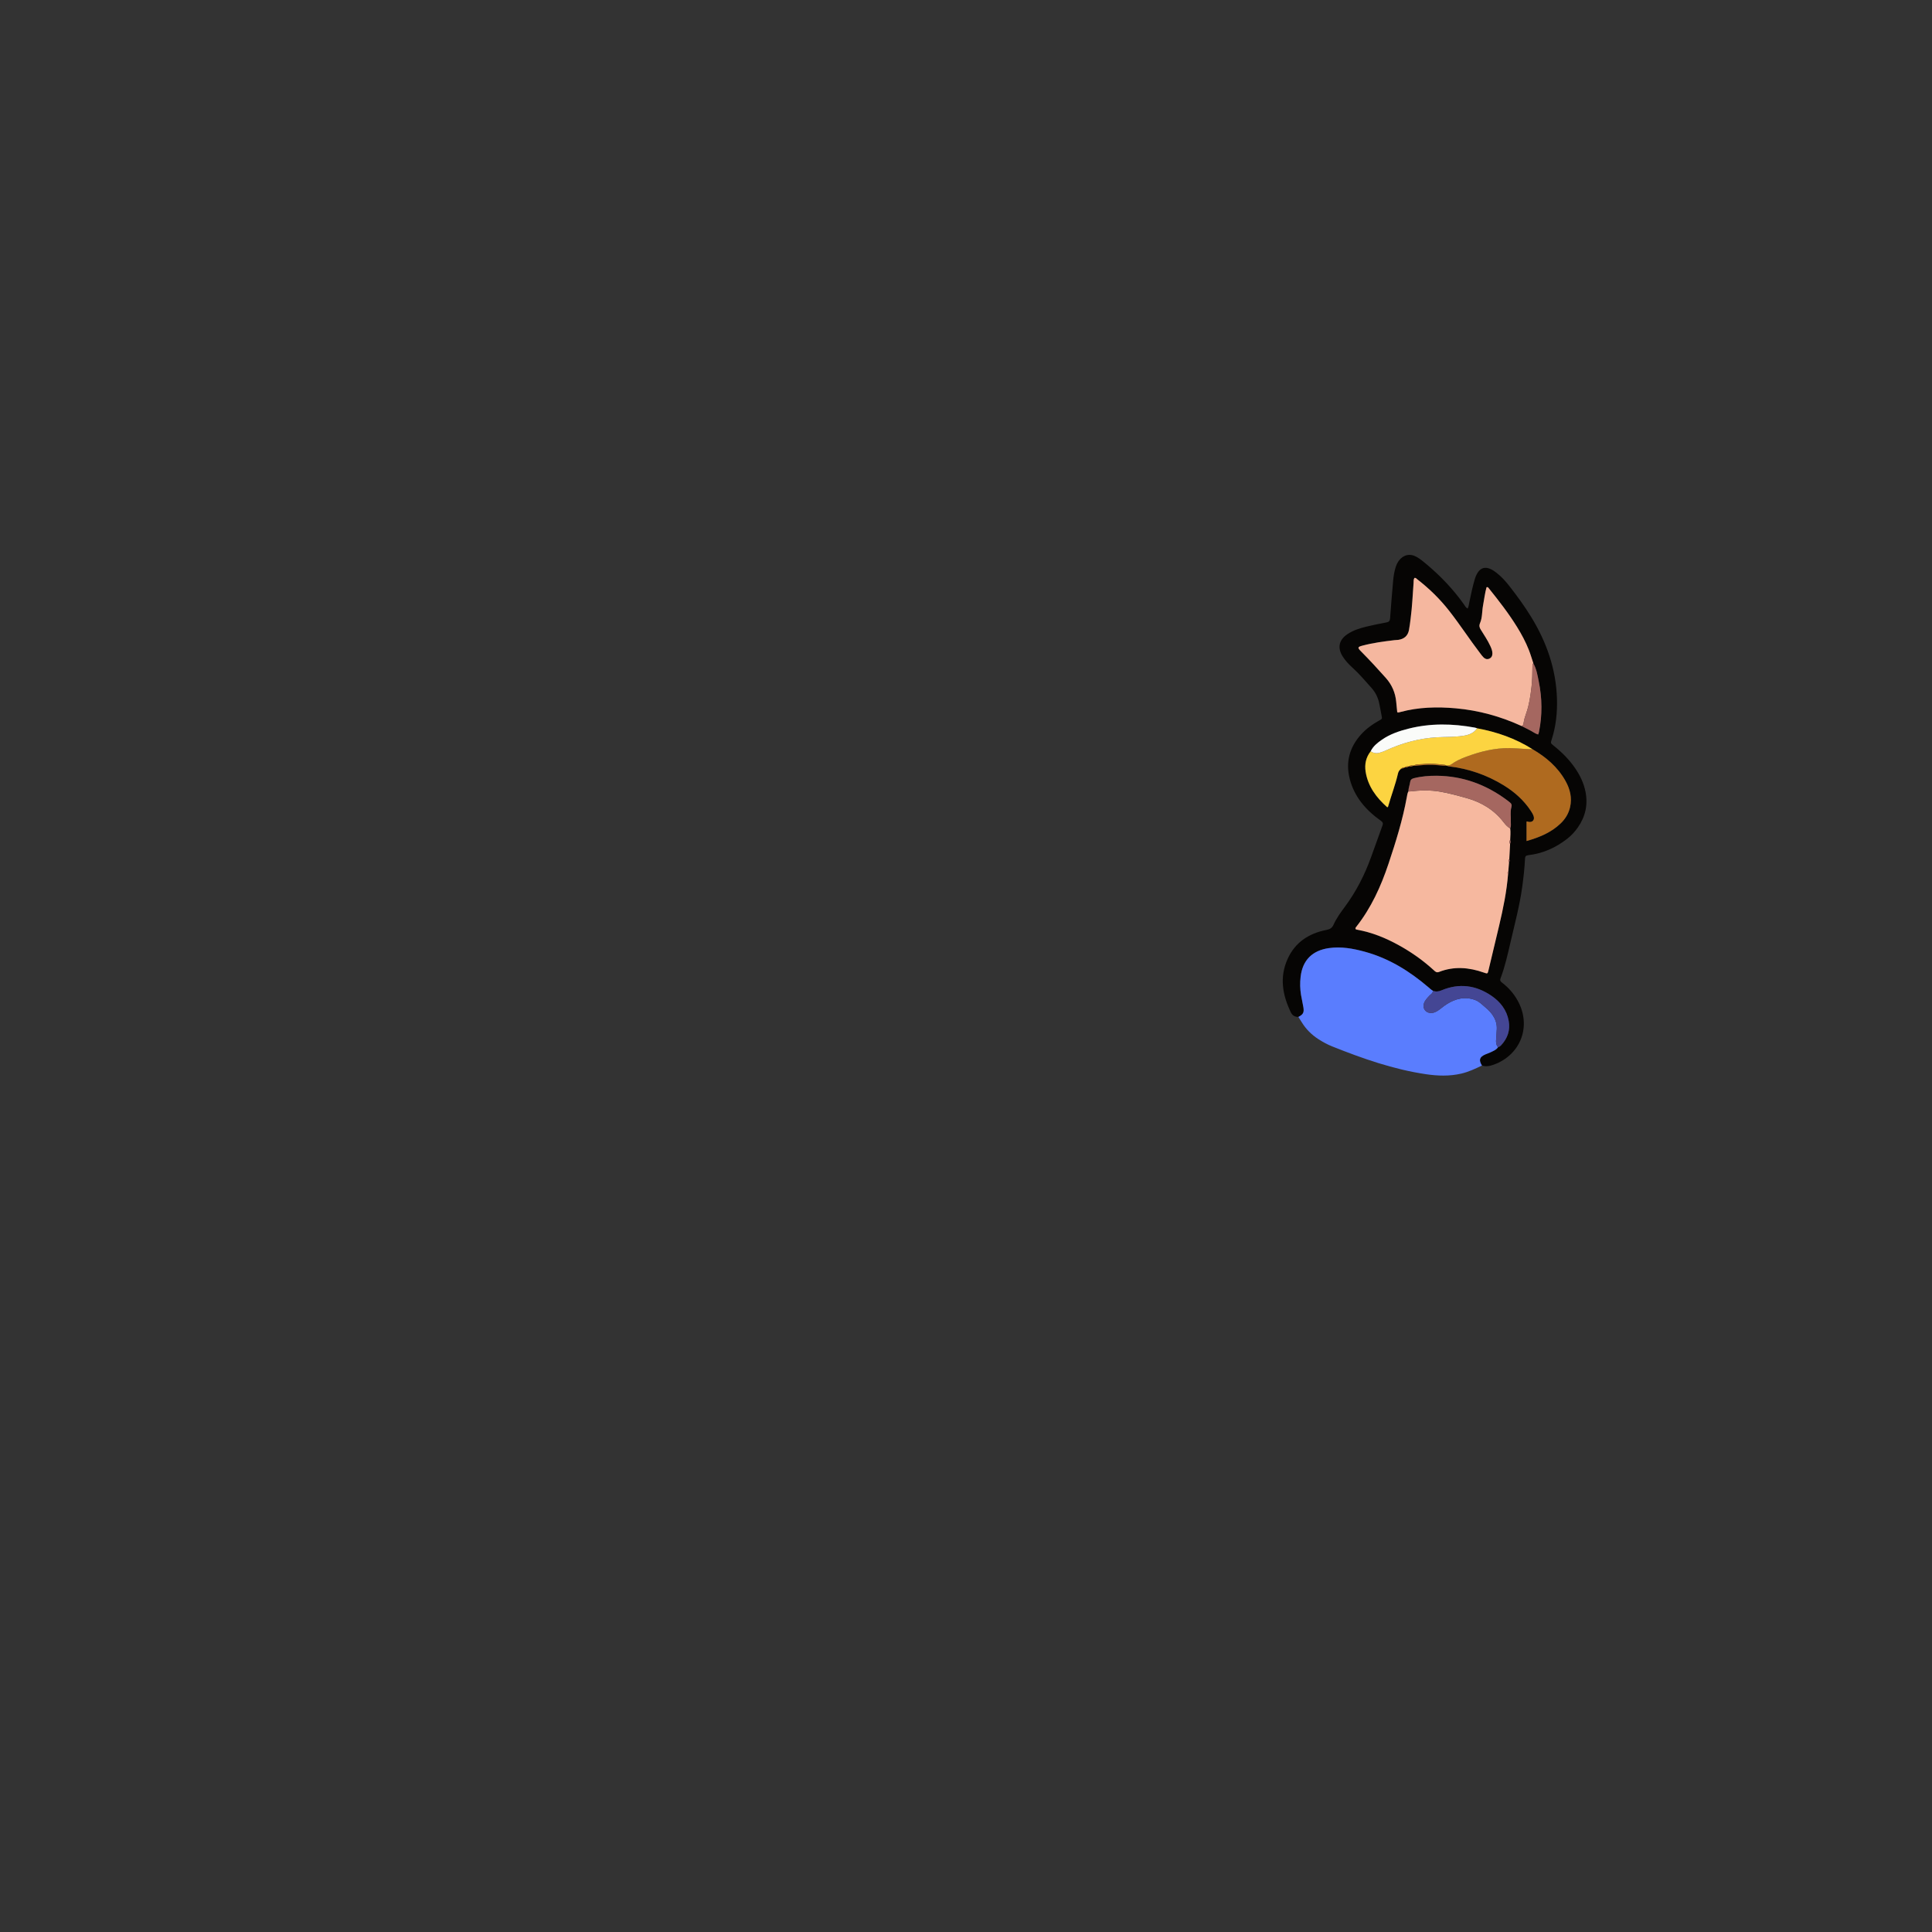 <?xml version="1.0" encoding="UTF-8"?>
<svg id="_图层_1" data-name="图层 1" xmlns="http://www.w3.org/2000/svg" viewBox="0 0 960 960">
  <rect x="0" y="0" width="960" height="960" fill="#333333" stroke="none"/>
  <defs>
    <style>
      .cls-1 {
        fill: #fafbf9;
      }

      .cls-1, .cls-2, .cls-3, .cls-4, .cls-5, .cls-6, .cls-7, .cls-8, .cls-9 {
        stroke-width: 0px;
      }

      .cls-2 {
        fill: #444694;
      }

      .cls-3 {
        fill: #fcd441;
      }

      .cls-4 {
        fill: #a56760;
      }

      .cls-5 {
        fill: #f6b89f;
      }

      .cls-6 {
        fill: #060504;
      }

      .cls-7 {
        fill: #af6a1f;
      }

      .cls-8 {
        fill: #5a7dfe;
      }

      .cls-9 {
        fill: #f5b79f;
      }
    </style>
  </defs>
  <path class="cls-6" d="m645.17,505.3c-1.69.04-2.99-.7-3.71-2.18-4.2-8.62-5.76-17.49-1.68-26.57,3.74-8.32,10.59-12.78,19.34-14.48,1.74-.34,2.77-.95,3.53-2.62,1.41-3.14,3.44-5.95,5.49-8.71,5.68-7.63,9.96-15.99,13.17-24.92,1.87-5.19,3.72-10.38,5.61-15.56.41-1.11.27-1.69-.83-2.47-7.36-5.22-13.1-11.78-15.4-20.71-2.16-8.36-.12-15.83,5.7-22.22,2.5-2.75,5.46-4.91,8.69-6.71,2.07-1.16,1.66-.93,1.34-2.99-.28-1.74-.67-3.45-.99-5.18-.56-3.06-1.82-5.78-3.89-8.11-3.08-3.46-6.08-7-9.52-10.13-1.84-1.67-3.54-3.48-4.87-5.59-2.67-4.25-1.86-8.16,2.31-10.99,2.89-1.96,6.18-2.99,9.52-3.8,3.26-.79,6.55-1.46,9.85-2.06,1.35-.24,1.82-.8,1.91-2.17.43-6.22.97-12.43,1.51-18.64.19-2.15.54-4.28,1.15-6.36.36-1.23.88-2.4,1.63-3.45,2.2-3.05,5.61-3.82,8.88-1.96,1.74.99,3.29,2.27,4.82,3.56,7.01,5.89,13.32,12.43,18.61,19.93.53.76.93,1.66,1.93,2.2.55-1.15.65-2.34.9-3.49.74-3.52,1.45-7.04,2.46-10.5.42-1.46.91-2.9,1.81-4.16,1.46-2.03,3.34-2.6,5.68-1.73,1.37.51,2.53,1.35,3.67,2.24,2.41,1.88,4.42,4.16,6.3,6.55,3.8,4.85,7.41,9.84,10.64,15.08,7.71,12.53,12.49,26.03,12.92,40.89.2,6.85-.51,13.57-2.61,20.11-.59,1.86-.6,1.87.98,3.13,4.08,3.26,7.75,6.92,10.7,11.25,2.41,3.53,4.24,7.33,5.09,11.55,1.3,6.46,0,12.38-3.75,17.78-1.51,2.19-3.32,4.11-5.41,5.74-5.67,4.4-12.04,7.23-19.2,8.08-1.24.15-1.62.55-1.67,1.7-.24,4.79-.77,9.56-1.43,14.31-1.27,9.12-3.64,18.01-5.72,26.96-1.43,6.15-2.78,12.32-5.02,18.24-.41,1.08.02,1.58.8,2.17,3.16,2.4,5.72,5.34,7.66,8.8,7.07,12.59,1.7,27.02-11.87,31.92-1.91.69-3.83,1.09-5.83.42-1.69-2.75-1.23-4.26,1.7-5.53.87-.38,1.79-.65,2.63-1.07,1.33-.66,2.79-1.16,3.66-2.51.65-.15,1.14-.55,1.58-1.02,3.18-3.43,4.56-7.45,3.71-12.09-1-5.41-4.17-9.45-8.6-12.46-7.73-5.26-16.01-6.34-24.73-2.69-1.51.63-2.87.82-4.36.19-.85-.47-1.53-1.14-2.26-1.77-9.35-7.98-19.6-14.34-31.57-17.61-5.81-1.59-11.69-2.65-17.76-1.8-8.29,1.16-13.14,6.02-14.1,14.22-.35,3.03-.29,6.07.2,9.08.34,2.05.83,4.07,1.17,6.12.42,2.61-.1,3.55-2.48,4.78Zm51.38-123.46h.02c.55.06,1.02-.11,1.41-.5h.03c.7.1,1.34-.02,1.91-.46h.02c.85.1,1.68.04,2.43-.43h0c.87.19,1.74.01,2.6-.08,3.16-.36,6.32-.4,9.49-.14,1.42.11,2.83.39,4.26.22h0c.37.12.74.31,1.12.36,9.83,1.11,18.97,4.28,27.39,9.45,5.36,3.29,9.99,7.43,13.48,12.72.52.79,1.03,1.64,1.34,2.53.68,1.94-.59,3.3-2.61,2.87-.3-.06-.57-.27-.89-.11v9.65c6.41-1.83,12.27-4.22,16.99-8.79,2.27-2.2,3.89-4.83,4.62-7.97,1.1-4.71,0-9.06-2.28-13.13-3.85-6.86-9.61-11.8-16.34-15.7-8.46-5.37-17.72-8.6-27.53-10.4-.38-.12-.75-.29-1.14-.36-11.04-2.02-22.05-2.25-33.01.53-4.66,1.18-9.19,2.72-13.19,5.49-2.23,1.54-4.37,3.22-5.59,5.77-2.37,3-3.09,6.46-2.51,10.13,1.15,7.29,5.31,12.83,10.67,17.61.04.04.15,0,.22-.01.07-.03.2-.04.21-.08,1.58-5.58,3.69-11.01,4.99-16.68.21-.91.69-1.59,1.37-2.17.26.06.43-.05.52-.3Zm65.35-52.25c-.75-2.24-1.4-4.51-2.27-6.71-1.56-3.95-3.57-7.68-5.79-11.29-4.21-6.82-9.11-13.13-14.13-19.35-.23-.28-.44-.69-1.08-.43-.8,2.92-1.15,6.01-1.73,9.05-.55,2.9-.31,5.97-1.48,8.71-.57,1.33-.32,2.2.35,3.29,1.64,2.65,3.4,5.23,4.72,8.07.54,1.17,1.04,2.36,1.06,3.66.02,1.19-.39,2.2-1.59,2.71-1.11.47-2.06.1-2.84-.68-.62-.62-1.13-1.34-1.67-2.04-5.25-6.86-9.94-14.11-15.26-20.92-4.66-5.96-10.01-11.19-15.97-15.82-.4-.31-.74-.88-1.44-.65-.49.79-.35,1.69-.41,2.55-.42,5.9-.69,11.81-1.46,17.68-.25,1.9-.45,3.81-.83,5.69-.57,2.85-2.42,4.4-5.26,4.82-.63.09-1.28.07-1.91.15-5.32.64-10.63,1.34-15.82,2.69-2.63.69-2.66,1.03-.76,2.95,4.22,4.26,8.29,8.66,12.27,13.14,3.02,3.4,4.74,7.36,5.15,11.89.16,1.74.34,3.47.51,5.15.6.22,1.05.03,1.51-.1,9.08-2.46,18.31-2.68,27.6-1.85,11.41,1.02,22.3,4.04,32.7,8.81,1.34.68,2.67,1.38,4.02,2.04,1.38.67,2.61,1.7,4.19,2.16.18-.54.31-.83.38-1.13,1.76-8.48,1.63-16.96-.11-25.42-.62-3.01-1.09-6.1-2.68-8.84Zm-62.09,63.65c-.5.85-.61,1.81-.78,2.75-2.05,11.35-5.47,22.32-9.13,33.24-3.75,11.21-8.59,21.85-15.94,31.21-.28.36-.69.71-.33,1.3.19.07.4.17.62.21,7.41,1.3,14.25,4.1,20.79,7.72,6.25,3.45,12.04,7.55,17.32,12.36.76.7,1.38,1.41,2.68.9,7.45-2.91,14.87-2.27,22.25.33,1.86.66,1.88.66,2.33-1.24,1.77-7.38,3.53-14.76,5.28-22.14,2.01-8.48,3.76-17,4.44-25.71.31-.29.38-.61.08-.96.13-1.6.27-3.2.4-4.8.34-.46.43-.93.09-1.43.13-2.56.27-5.12.4-7.68.34-.63.4-1.26.05-1.91.05-1.92.27-3.84.01-5.76.58-1.21.24-2.51.29-3.76.1-2.23-.33-4.51.28-6.67.35-1.26.05-1.95-.88-2.62-.45-.33-.87-.7-1.32-1.03-10.35-7.7-21.89-11.97-34.86-12.09-3.83-.04-7.64.27-11.38,1.22-1.06.27-1.68.76-1.84,1.87-.22,1.57-.85,3.07-.89,4.68Z"/>
  <path class="cls-8" d="m645.17,505.3c2.37-1.23,2.9-2.17,2.48-4.78-.33-2.05-.83-4.07-1.17-6.12-.5-3.01-.56-6.05-.2-9.08.95-8.2,5.81-13.06,14.1-14.22,6.07-.85,11.95.21,17.76,1.8,11.97,3.26,22.23,9.63,31.57,17.61.73.62,1.41,1.3,2.26,1.77.08,1.26-1.02,1.73-1.69,2.45-1.14,1.23-2.34,2.4-2.81,4.09-.63,2.24.88,4.34,3.21,4.52,1.72.13,3.09-.61,4.4-1.56,1.29-.94,2.5-1.99,3.85-2.83,4.38-2.76,9.01-3.93,14.1-2.03,2.02.75,3.43,2.3,5.01,3.61,3.65,3.03,6.18,6.66,5.64,11.74-.14,1.34-.09,2.7-.25,4.05-.15,1.39-.11,2.86.93,4.03-.87,1.35-2.33,1.85-3.66,2.51-.85.42-1.77.69-2.63,1.07-2.93,1.27-3.39,2.78-1.7,5.53-3.31,1.59-6.63,3.15-10.24,4-5.86,1.37-11.76,1.17-17.63.3-16.15-2.4-31.44-7.77-46.53-13.8-2.37-.95-4.62-2.17-6.79-3.56-3.42-2.2-6.23-4.98-8.35-8.45-.54-.89-1.11-1.75-1.66-2.63Z"/>
  <path class="cls-5" d="m749.85,428.42c-.13,1.6-.27,3.2-.4,4.8-.42.28-.49.6-.08.96-.69,8.71-2.43,17.23-4.44,25.71-1.75,7.38-3.52,14.76-5.28,22.14-.45,1.9-.47,1.9-2.33,1.24-7.38-2.6-14.81-3.24-22.25-.33-1.3.51-1.92-.2-2.68-.9-5.28-4.82-11.07-8.91-17.32-12.36-6.55-3.62-13.39-6.42-20.79-7.72-.22-.04-.44-.15-.62-.21-.36-.59.05-.95.33-1.3,7.35-9.36,12.19-20,15.94-31.21,3.65-10.92,7.08-21.89,9.13-33.24.17-.93.28-1.9.78-2.75.24,0,.48.04.71.01,5.01-.59,10.03-.75,15.02.11,4.48.77,8.87,1.99,13.24,3.21,7.34,2.06,13.6,5.83,18.32,11.96.91,1.18,1.93,2.34,3.29,3.1.26,1.92.04,3.84-.01,5.76-.54.62-.55,1.26-.05,1.91-.13,2.56-.27,5.12-.4,7.68-.52.45-.55.93-.09,1.43Z"/>
  <path class="cls-9" d="m756.09,360.77c-10.41-4.77-21.29-7.79-32.7-8.81-9.29-.83-18.53-.61-27.6,1.85-.46.12-.91.32-1.51.1-.17-1.68-.35-3.42-.51-5.15-.41-4.53-2.13-8.49-5.15-11.89-3.98-4.48-8.05-8.88-12.27-13.14-1.9-1.92-1.87-2.26.76-2.95,5.19-1.36,10.5-2.06,15.82-2.69.63-.08,1.28-.06,1.91-.15,2.84-.42,4.69-1.98,5.26-4.82.37-1.88.58-3.79.83-5.69.77-5.87,1.03-11.78,1.46-17.68.06-.86-.08-1.76.41-2.55.7-.23,1.04.33,1.44.65,5.97,4.62,11.32,9.85,15.97,15.82,5.32,6.81,10.02,14.06,15.26,20.92.53.7,1.05,1.42,1.67,2.04.78.78,1.73,1.15,2.84.68,1.2-.51,1.61-1.52,1.59-2.71-.03-1.3-.52-2.49-1.06-3.66-1.32-2.84-3.07-5.42-4.72-8.07-.67-1.08-.92-1.95-.35-3.29,1.17-2.74.93-5.81,1.48-8.71.57-3.04.92-6.13,1.73-9.05.65-.26.86.14,1.08.43,5.02,6.23,9.92,12.54,14.13,19.35,2.23,3.61,4.23,7.35,5.79,11.29.87,2.19,1.52,4.47,2.27,6.71-.56.38-.45.98-.45,1.52-.03,3.42-.06,6.83-.46,10.25-.52,4.36-1.11,8.68-2.56,12.84-.58,1.66-1.13,3.32-1.37,5.06-.09.68-.27,1.24-.96,1.51Z"/>
  <path class="cls-7" d="m761.52,372.3c6.73,3.9,12.49,8.84,16.34,15.7,2.28,4.07,3.38,8.42,2.28,13.13-.73,3.14-2.35,5.78-4.62,7.97-4.72,4.57-10.58,6.96-16.99,8.79v-9.65c.32-.16.59.05.89.11,2.02.43,3.29-.93,2.61-2.87-.31-.89-.82-1.73-1.34-2.53-3.49-5.3-8.12-9.43-13.48-12.72-8.42-5.17-17.55-8.34-27.39-9.45-.38-.04-.75-.23-1.12-.36.84-.16,1.68-.07,2.48-.66,2.19-1.62,4.68-2.74,7.22-3.69,7.06-2.64,14.26-4.47,21.9-4.34,3.75.07,7.47.5,11.21.56Z"/>
  <path class="cls-3" d="m761.52,372.3c-3.74-.06-7.46-.49-11.21-.56-7.64-.13-14.84,1.7-21.9,4.34-2.55.95-5.03,2.07-7.22,3.69-.8.59-1.64.5-2.48.66,0,0,0,0,0,0-.2-.12-.4-.31-.61-.34-3.62-.45-7.25-.79-10.88-.42-1.61.16-3.34-.08-4.85.77,0,0,0,0,0,0-.85-.1-1.71-.21-2.43.43,0,0-.02,0-.02,0-.69-.08-1.38-.13-1.91.46,0,0-.03,0-.03,0-.56-.09-1.07-.05-1.41.49,0,0-.02,0-.02,0-.26-.06-.44.04-.52.3-.69.58-1.16,1.26-1.37,2.17-1.3,5.67-3.41,11.09-4.99,16.68-.01.04-.14.06-.21.08-.08,0-.18.05-.22.01-5.35-4.78-9.52-10.32-10.67-17.61-.58-3.67.14-7.13,2.5-10.13,1.35.88,2.83,1.14,4.36.73,1.15-.31,2.28-.75,3.36-1.24,8.07-3.68,16.44-5.99,25.36-6.47,4.22-.23,8.46-.09,12.67-.69,2.9-.42,5.42-1.29,7.17-3.76,9.81,1.8,19.07,5.03,27.53,10.4Z"/>
  <path class="cls-4" d="m750.4,411.64c-1.36-.76-2.38-1.92-3.29-3.1-4.72-6.13-10.98-9.9-18.32-11.96-4.37-1.23-8.76-2.44-13.24-3.21-4.99-.86-10.01-.71-15.02-.11-.23.03-.48,0-.71-.01.04-1.61.67-3.11.89-4.69.16-1.12.78-1.6,1.84-1.87,3.74-.95,7.55-1.25,11.38-1.22,12.97.12,24.51,4.39,34.86,12.09.45.33.87.7,1.32,1.03.93.67,1.23,1.36.88,2.62-.61,2.16-.18,4.44-.28,6.67-.06,1.25.29,2.55-.29,3.76Z"/>
  <path class="cls-2" d="m744.36,520.34c-1.03-1.17-1.08-2.64-.93-4.03.15-1.35.1-2.71.25-4.05.54-5.09-1.98-8.72-5.64-11.74-1.58-1.31-2.99-2.86-5.01-3.61-5.09-1.9-9.72-.73-14.1,2.03-1.34.85-2.56,1.89-3.85,2.83-1.31.95-2.68,1.7-4.4,1.56-2.33-.18-3.84-2.28-3.21-4.52.48-1.69,1.67-2.86,2.81-4.09.67-.73,1.78-1.19,1.69-2.45,1.48.62,2.85.44,4.36-.19,8.71-3.65,17-2.56,24.73,2.69,4.43,3.01,7.6,7.05,8.6,12.46.85,4.64-.53,8.66-3.71,12.09-.44.47-.93.87-1.58,1.02Z"/>
  <path class="cls-1" d="m733.99,361.9c-1.75,2.47-4.27,3.34-7.17,3.76-4.21.6-8.45.46-12.67.69-8.91.49-17.29,2.79-25.36,6.47-1.09.5-2.21.93-3.36,1.24-1.53.41-3.01.15-4.36-.73,1.22-2.55,3.36-4.22,5.59-5.77,3.99-2.77,8.52-4.31,13.19-5.49,10.96-2.78,21.97-2.55,33.01-.53.39.07.76.24,1.14.36Z"/>
  <path class="cls-4" d="m756.09,360.77c.69-.27.87-.83.96-1.51.23-1.74.79-3.4,1.37-5.06,1.45-4.16,2.04-8.48,2.56-12.84.41-3.42.43-6.83.46-10.25,0-.54-.11-1.14.45-1.52,1.59,2.73,2.06,5.82,2.68,8.84,1.74,8.45,1.87,16.94.11,25.42-.06.3-.19.59-.38,1.13-1.58-.46-2.81-1.49-4.19-2.16-1.35-.66-2.68-1.36-4.02-2.04Z"/>
  <path class="cls-7" d="m702.35,380.44c1.52-.85,3.24-.61,4.85-.77,3.63-.37,7.27-.03,10.88.42.21.03.41.22.61.34-1.43.17-2.84-.11-4.26-.22-3.17-.26-6.33-.22-9.49.14-.86.1-1.73.28-2.6.09Z"/>
  <path class="cls-4" d="m750.34,419.3c-.5-.65-.49-1.29.05-1.91.35.65.29,1.28-.05,1.91Z"/>
  <path class="cls-4" d="m749.85,428.42c-.47-.51-.44-.99.09-1.43.34.5.25.97-.09,1.43Z"/>
  <path class="cls-7" d="m699.93,380.87c.72-.64,1.58-.53,2.43-.43-.75.48-1.57.54-2.43.43Z"/>
  <path class="cls-7" d="m698.01,381.33c.53-.59,1.22-.54,1.91-.46-.57.44-1.21.57-1.91.46Z"/>
  <path class="cls-4" d="m749.37,434.18c-.4-.36-.34-.67.08-.96.3.35.23.66-.08.96Z"/>
  <path class="cls-7" d="m696.57,381.82c.34-.54.85-.58,1.41-.49-.39.39-.86.56-1.41.49Z"/>
  <path class="cls-7" d="m696.03,382.13c.08-.26.25-.36.52-.3-.09.24-.25.36-.52.3Z"/>
</svg>